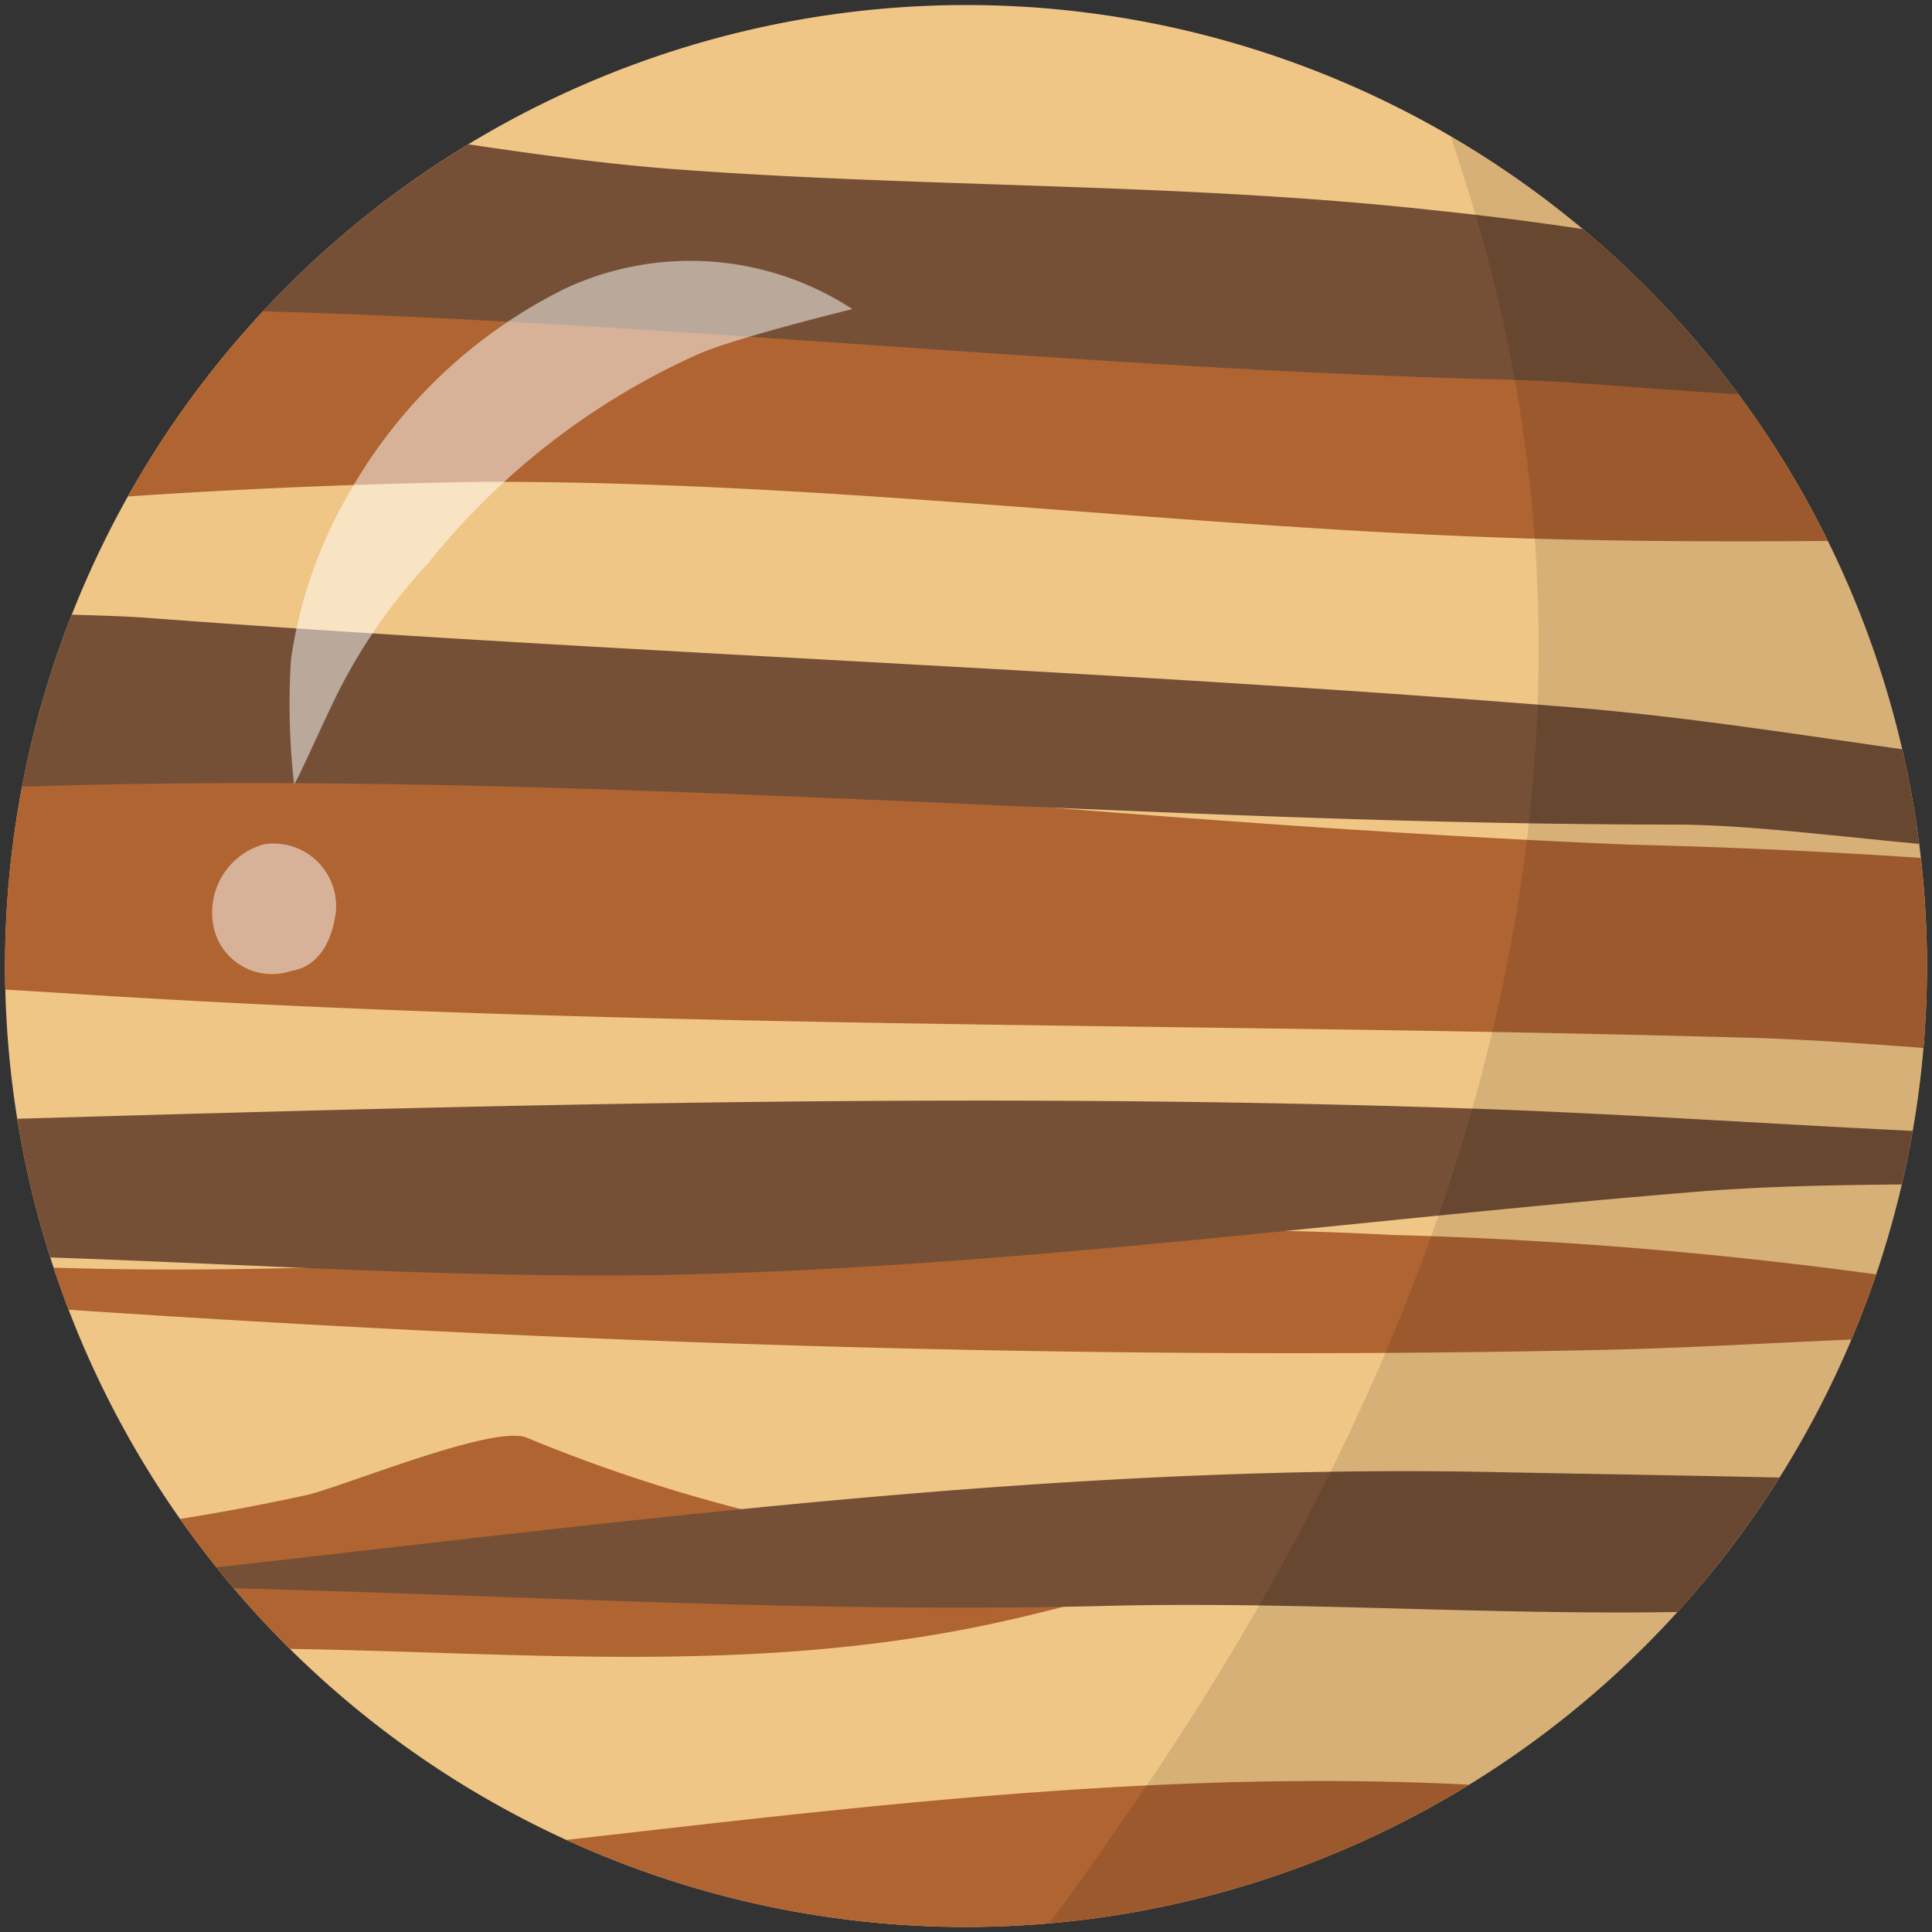 <svg xmlns="http://www.w3.org/2000/svg" xmlns:xlink="http://www.w3.org/1999/xlink" viewBox="0 0 50 50"><rect x="0" y="0" width="50" height="50" fill="#333333" stroke="none"/><defs><clipPath id="clip-path"><path id="SVGID" d="M25,.13A24.87,24.87,0,1,1,.13,25,24.89,24.89,0,0,1,25,.13Z" fill="none" clip-rule="evenodd"/></clipPath></defs><g id="OBJECTS"><path d="M25,.13A24.87,24.87,0,1,1,.13,25,24.89,24.89,0,0,1,25,.13Z" fill="#f0c686" fill-rule="evenodd"/><g clip-path="url(#clip-path)"><path d="M-6,7.12C11.3,6.18,29,8,46.12,9.72a156.61,156.61,0,0,1,18,2.68c1.63.36,3.22.77,4.83,1.24.63.19,1.26.37,1.9.54.34.1,1.38.28,1,.24-10.52-1.05-21.23-.19-31.8-.47-9.23-.24-18.38-1.51-27.62-1.48A176.6,176.6,0,0,0-8.17,14c-2.35.28-4.72.5-7.06.86-.06,0-3.39.72-3.35.78,2.17,3.58,12,3.21,15.58,3.29,15.05.33,30.12,2.3,45.18,2.93A171.65,171.65,0,0,1,60,23.21a31,31,0,0,1,5.45,1.41l2.2.75c.27.1,1.07.15.81.28C62.1,28.94,51.9,27,45,26.85c-14.54-.4-28.87-.2-43.39-1.15-4.87-.31-9.67-.46-14.55-.42-.68,0-5.28-.42-5.24.93.11,4.26,9.24,5.63,12.08,6,13.86,1.87,28.16-1,42.12-.25a115.17,115.17,0,0,1,13.38,1.14c1.59.28,3.18.56,4.77.87.68.13,2.64,0,2,.39-.91.55-3.27.21-4.31.21-3.55,0-7.06.3-10.6.37-14,.29-28.2-.23-42.17-1.23a112.5,112.5,0,0,0-13.74-.25c-.47,0-3.58-.13-3.63.72-.22,4.25,8,5.66,10.86,5.83A60,60,0,0,0,7.9,38.7c.9-.19,4.9-1.86,5.74-1.49a41.16,41.16,0,0,0,22.53,2.57c.48-.08-1,.12-1.45.19s-2.29.37-2.73.47c-2.1.46-4.16,1.12-6.26,1.57-8.5,1.84-16.68.05-25.09.89C-.53,43-7,43.7-5.11,45.76c3,3.22,9.53,2.91,13.5,2.53,11-1.06,21.93-3,33-1.84,1.31.14,2.4.25,3.7.49,2.32.43,12.13,2,8.75,6.52-1.67,2.23-5,2.83-7.55,3.29C39.88,57.89,33.05,58,26.54,58.24,14,58.78.41,58.92-11.17,53.3c-3.31-1.6-7.12-3.67-9.35-6.71-2-2.69-2.4-6.58-2.44-9.8C-23.13,22.92-10.25,13-1.34,4A27.65,27.65,0,0,1,10.82-3.41" fill="#af6432" fill-rule="evenodd"/><path d="M3.2,2.75C8,2.87,12.62,4,17.35,4.37c6.58.5,13.2.35,19.75,1.07a84.39,84.39,0,0,1,11.51,2c1.19.29,2.38.61,3.56,1,.59.17,2.26.3,1.73.6-3.62,2.11-10.76.89-14.73.79-11.7-.28-23.4-1.68-35.08-1.83A25.4,25.4,0,0,0-6.09,9.58c-1,.41-3.48,1.15-2.86,2.71,1.63,4,9.46,3.45,12.76,3.7,12.26.92,24.54,1.32,36.8,2.31,4.35.35,8.65,1.2,13,1.64,1.51.16,3,.4,4.49.66.61.11,2.36.11,1.82.4-4.31,2.23-11.92.35-16.55.34-14.9,0-29.92-1.59-44.81-.9-4.84.23-9.56.79-14,2.74-.72.31-3.23,1.22-3.08,2.34.24,1.69,2.31,2.43,3.72,2.81a35.06,35.06,0,0,0,9.91.78c14.57-.42,29-.93,43.54-.4,4.82.18,9.63.56,14.46.7,1.69.06,3.39.18,5.08.33.66.06,2.62,0,2,.17-5.23,1.1-10.94.5-16.25.93-9,.73-18,2-27,2.16-7.79.1-15.58-.72-23.35-.53-5.15.12-10.49.44-15.42,2.09-1.18.4-4.22,1.34-4.09,3.08s2.09,2.68,3.41,3.22C-19.11,42.31-14.73,42.15-11,42c16.71-.78,33-4.26,49.81-3.9,5.11.1,10.21.15,15.31.44.19,0,3.72.1,3.77.44s-.77.48-1.19.67a23.36,23.36,0,0,1-6.05,1.52c-7.24,1.1-14.73.21-22,.39-11.95.3-23.72-1-35.69-.36-3.33.19-10.44,1.69-13.36-.84-3.69-3.18.12-11,1.5-14.48,1.75-4.38,2.86-9.23,5.41-13.24,4.9-7.72,15.3-12.66,24-14" fill="#755037" fill-rule="evenodd"/><path d="M32-5.54c3.36,2.27,5,7.21,6.1,10.82,4.47,14.6-.25,29-8.65,41.26-3.1,4.51-6.69,9.45-11.71,12a18.51,18.51,0,0,1-5.82,1.72c-.3,0-3.53.25-2.29.69,5.55,2,12.83-.61,18.19-2A42,42,0,0,0,56.25,34.06c6-15.4,3.28-35.18-13.74-42A32.82,32.82,0,0,0,32.05-10.3" fill-rule="evenodd" opacity="0.11"/></g><path d="M22.06,8s-3,.73-4,1.17a18.82,18.82,0,0,0-7,5.43,14.38,14.38,0,0,0-2.24,3.18c-.43.84-1.16,2.52-1.21,2.51a18.57,18.57,0,0,1-.08-3.22A11.85,11.85,0,0,1,9,12.82a13.11,13.11,0,0,1,5.6-5.34A7.67,7.67,0,0,1,22.06,8ZM7.53,25.13c.88-.14,1.1-1.06,1.16-1.51a1.62,1.62,0,0,0-1.86-1.77,1.83,1.83,0,0,0-1.25,2.33A1.55,1.55,0,0,0,7.53,25.13Z" fill="#fff" fill-rule="evenodd" opacity="0.5"/></g></svg>